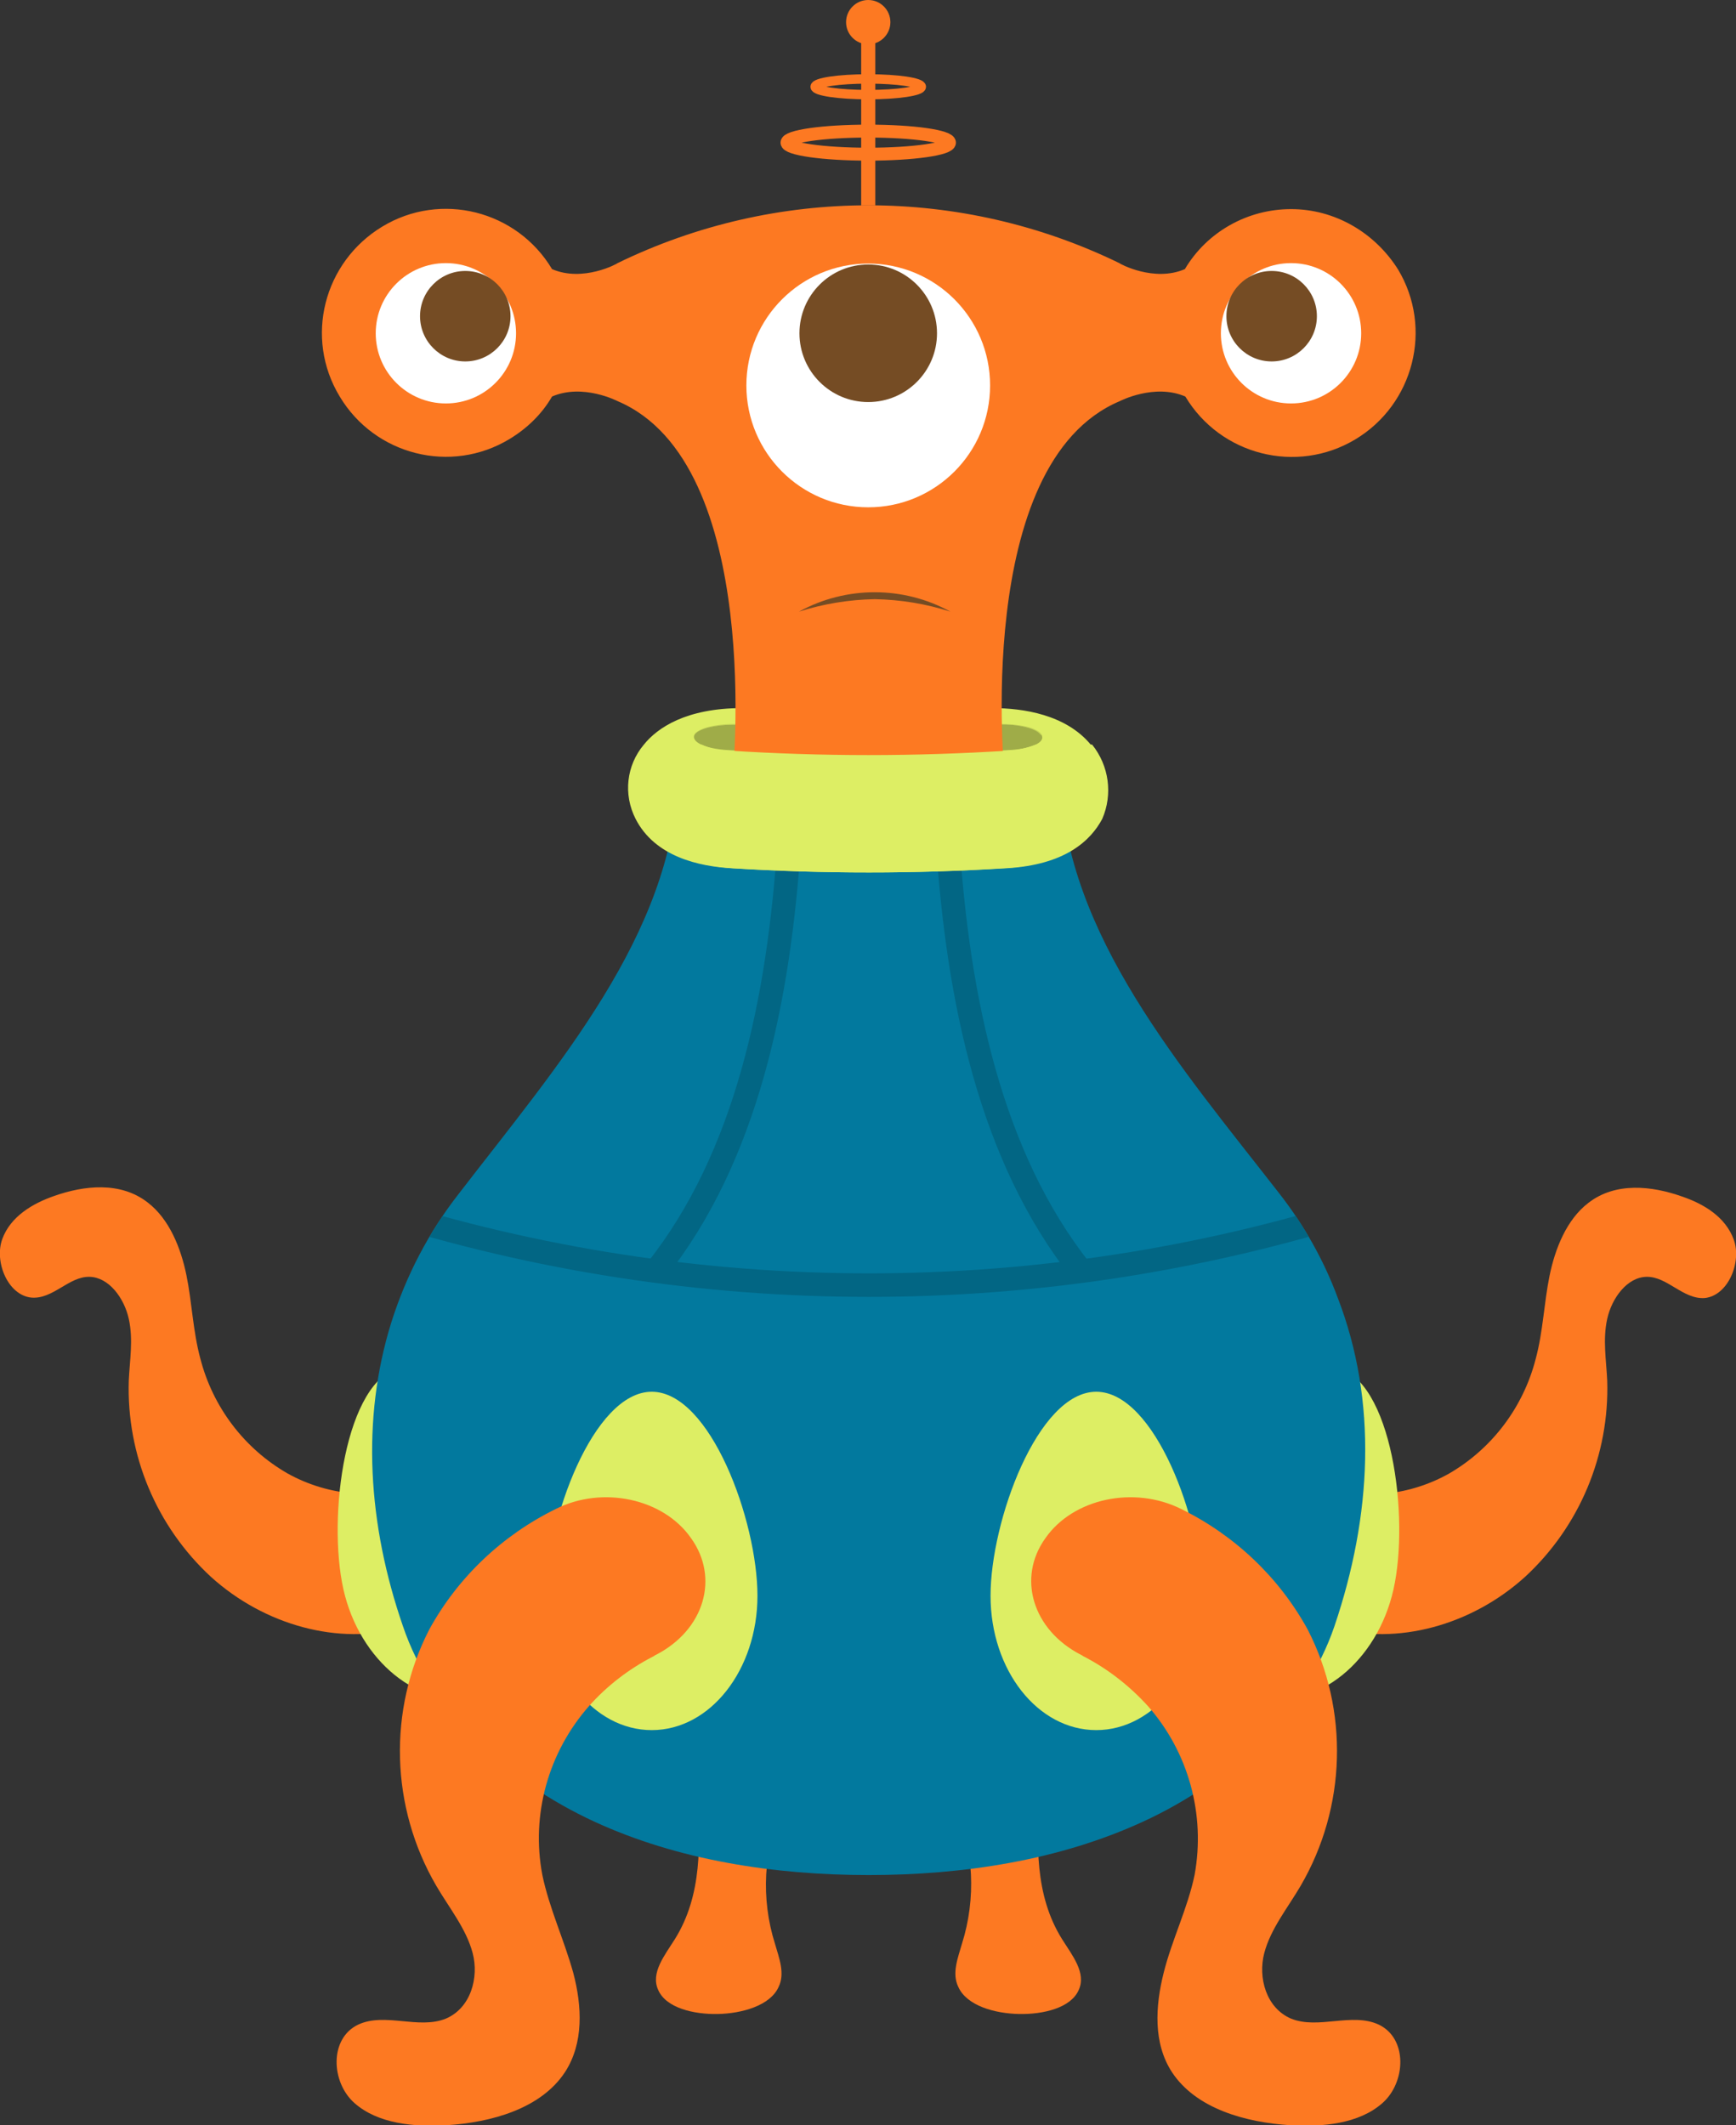 <?xml version="1.0" encoding="utf-8"?>
<!-- Generator: Adobe Illustrator 25.2.0, SVG Export Plug-In . SVG Version: 6.00 Build 0)  -->
<svg version="1.1" id="Layer_1" xmlns="http://www.w3.org/2000/svg" xmlns:xlink="http://www.w3.org/1999/xlink" x="0px" y="0px"
	 viewBox="0 0 376.1 460.4" style="enable-background:new 0 0 376.1 460.4;" xml:space="preserve">
<rect x="0" y="0" width="376.1" height="460.4" fill="#333333" stroke="none"/>
<style type="text/css">
	.st0{fill:#FD7922;}
	.st1{fill:#DDEE64;}
	.st2{fill:#02799E;}
	.st3{clip-path:url(#SVGID_2_);}
	.st4{fill:none;stroke:#026684;stroke-width:5.1;stroke-miterlimit:10;}
	.st5{clip-path:url(#SVGID_4_);}
	.st6{clip-path:url(#SVGID_6_);}
	.st7{fill:#C5D559;}
	.st8{fill:#9FAC48;}
	.st9{fill:none;stroke:#FD7922;stroke-width:3.06;stroke-miterlimit:10;}
	.st10{fill:#FFFFFF;}
	.st11{fill:#754C24;}
	.st12{fill:none;stroke:#FD7922;stroke-width:2.8;stroke-miterlimit:10;}
	.st13{fill:none;stroke:#FD7922;stroke-width:2.04;stroke-miterlimit:10;}
</style>
<g id="b-legs">
	<path class="st0" d="M151.1,388.6c0.6,10.7,1.1,21.9-4.9,31.5c-2.2,3.5-5.3,7.3-3.6,11c1.7,3.9,7.7,5.3,12.9,5.2s11.4-1.8,13.2-5.9
		c1.4-2.9,0.1-6.2-0.8-9.3c-3.1-9.8-2.5-20.4,1.6-29.9L151.1,388.6z"/>
	<path class="st0" d="M225.2,388.6c-0.6,10.7-1.1,21.9,4.9,31.5c2.2,3.5,5.3,7.3,3.6,11c-1.7,3.9-7.7,5.3-12.9,5.2
		c-5.3-0.1-11.4-1.8-13.2-5.9c-1.4-2.9-0.1-6.2,0.8-9.3c3.1-9.8,2.6-20.5-1.5-30L225.2,388.6z"/>
</g>
<path id="leg-4" class="st0" d="M288.9,352.6c13.8,3.9,29.9-0.5,41.5-11c11.8-10.9,18.3-26.4,17.8-42.5c-0.2-4.4-1-8.9,0-13.4
	s4.3-9,8.5-9.1c4.5-0.1,7.9,4.9,12.6,4.6c5.1-0.5,8.1-7.8,6.3-12.7s-6.5-7.7-11.2-9.3c-6.5-2.3-14.4-3.2-20.3,1.4
	c-4.7,3.6-7.2,9.9-8.4,15.8s-1.4,12.1-3,18c-2.7,10.5-9.5,19.5-18.9,24.9c-9,5-19.9,5.9-28.7,1.9L288.9,352.6z"/>
<path id="leg-1" class="st0" d="M87.2,352.6c-13.8,3.9-29.9-0.5-41.5-11c-11.8-10.9-18.3-26.4-17.8-42.5c0.2-4.4,1-8.9,0-13.4
	s-4.3-9-8.5-9.1c-4.5-0.1-7.9,4.9-12.6,4.5c-5.1-0.5-8.1-7.8-6.3-12.7s6.6-7.7,11.2-9.3c6.5-2.3,14.4-3.2,20.3,1.4
	c4.7,3.6,7.2,9.9,8.4,15.8s1.4,12.1,3,18c2.7,10.5,9.5,19.5,18.9,24.9c9,5,19.9,5.9,28.7,1.9L87.2,352.6z"/>
<g id="body">
	<path class="st1" d="M119.2,334.2c3.5,15.7-3.7,30.6-16,33.4s-25.3-7.7-28.8-23.3s0.3-45.5,12.6-48.2
		C99.4,293.2,115.7,318.4,119.2,334.2z"/>
	<path class="st1" d="M257.1,334.2c-3.5,15.7,3.6,30.6,16,33.4s25.3-7.7,28.8-23.3s-0.3-45.5-12.6-48.2
		C276.7,293.2,260.6,318.4,257.1,334.2z"/>
	<path class="st2" d="M229.7,168.9c1.3,33.7,26.1,62.2,47.5,89.7c5.3,6.8,9.6,14.4,12.6,22.5c8.7,22.5,7.4,47.3-0.7,71.2
		c-6.3,18.5-22.5,33.6-41.4,42.3c-18.2,8.4-39,11.6-59.5,11.6s-41.3-3.2-59.5-11.6c-19-8.8-35.1-23.7-41.4-42.3
		c-7.6-22-9.1-44.8-2.5-65.9c3.2-10.1,8.1-19.5,14.6-27.8c21.3-27.7,46.2-56,47.5-89.7H229.7z"/>
	<path class="st1" d="M164.1,345.7c0,16-10.2,29.1-22.9,29.1s-22.9-13-22.9-29.1s10.2-44.2,22.9-44.2S164.1,329.5,164.1,345.7z"/>
	<path class="st1" d="M260.4,345.7c0,16-10.2,29.1-22.9,29.1s-22.9-13-22.9-29.1s10.2-44.2,22.9-44.2S260.4,329.5,260.4,345.7z"/>
	<g>
		<defs>
			<path id="SVGID_1_" d="M229.7,168.9c1.3,33.7,26.1,62.2,47.5,89.7c5.3,6.8,9.6,14.4,12.6,22.5c8.7,22.5,7.4,47.3-0.7,71.2
				c-6.3,18.5-22.5,33.6-41.4,42.3c-18.2,8.4-39,11.6-59.5,11.6s-41.3-3.2-59.5-11.6c-19-8.8-35.1-23.7-41.4-42.3
				c-7.6-22-9.1-44.8-2.5-65.9c3.2-10.1,8.1-19.5,14.6-27.8c21.3-27.7,46.2-56,47.5-89.7H229.7z"/>
		</defs>
		<clipPath id="SVGID_2_">
			<use xlink:href="#SVGID_1_"  style="overflow:visible;"/>
		</clipPath>
		<g class="st3">
			<path class="st4" d="M81.6,261.9L81.6,261.9c69.4,22,143.9,22,213.3,0l0,0"/>
		</g>
	</g>
	<g>
		<defs>
			<path id="SVGID_3_" d="M229.7,168.9c1.3,33.7,26.1,62.2,47.5,89.7c5.3,6.8,9.6,14.4,12.6,22.5c8.7,22.5,7.4,47.3-0.7,71.2
				c-6.3,18.5-22.5,33.6-41.4,42.3c-18.2,8.4-39,11.6-59.5,11.6s-41.3-3.2-59.5-11.6c-19-8.8-35.1-23.7-41.4-42.3
				c-7.6-22-9.1-44.8-2.5-65.9c3.2-10.1,8.1-19.5,14.6-27.8c21.3-27.7,46.2-56,47.5-89.7H229.7z"/>
		</defs>
		<clipPath id="SVGID_4_">
			<use xlink:href="#SVGID_3_"  style="overflow:visible;"/>
		</clipPath>
		<g class="st5">
			<path class="st4" d="M142.1,275.3c19.7-24.7,26.7-59,28.9-93.1"/>
		</g>
	</g>
	<g>
		<defs>
			<path id="SVGID_5_" d="M229.7,168.9c1.3,33.7,26.1,62.2,47.5,89.7c5.3,6.8,9.6,14.4,12.6,22.5c8.7,22.5,7.4,47.3-0.7,71.2
				c-6.3,18.5-22.5,33.6-41.4,42.3c-18.2,8.4-39,11.6-59.5,11.6s-41.3-3.2-59.5-11.6c-19-8.8-35.1-23.7-41.4-42.3
				c-7.6-22-9.1-44.8-2.5-65.9c3.2-10.1,8.1-19.5,14.6-27.8c21.3-27.7,46.2-56,47.5-89.7H229.7z"/>
		</defs>
		<clipPath id="SVGID_6_">
			<use xlink:href="#SVGID_5_"  style="overflow:visible;"/>
		</clipPath>
		<g class="st6">
			<path class="st4" d="M234.2,275.3c-19.6-24.7-26.7-59-28.9-93.1"/>
		</g>
	</g>
</g>
<g id="head">
	<path class="st1" d="M188.1,189c-9.8,0-19.8-0.3-29.5-0.9c-7.2-0.4-16.7-2.5-20.9-10.7c-2.7-5.3-2-11.6,1.8-16.1
		c2.9-3.6,9.1-7.9,21.3-7.9h2.5c8.1,0.4,16.4,0.7,24.6,0.7s16.6-0.3,24.6-0.7h2.5c6.7,0,15.9,1.4,21.3,7.9
		c3.8,4.5,4.6,10.9,1.8,16.1c-2.2,4.5-7.7,10-20.9,10.7C207.9,188.7,198,189,188.1,189z"/>
	<path class="st7" d="M218.5,162.4c-20.2,1.3-40.6,1.3-60.8,0c-5-0.3-8.1-1.8-7.2-3.4l0,0c1.1-1.5,5.6-2.4,10.1-2.1
		c18.3,1.1,36.6,1.1,54.9,0c4.5-0.3,9,0.6,10.1,2.1l0,0C226.7,160.6,223.5,162.2,218.5,162.4z"/>
	<path class="st1" d="M225.8,159.8c0,1.3-2.9,2.5-7.3,2.7c-20.2,1.3-40.6,1.3-60.8,0c-5-0.3-8.1-1.8-7.2-3.4c1-1.3,4.5-2.1,8.4-2.1
		h1.5c18.3,1.1,36.6,1.1,54.9,0c4.5-0.3,9,0.6,10.1,2.1C225.7,159.2,225.8,159.5,225.8,159.8z"/>
	<path class="st8" d="M225.8,159.8c0,1.3-2.9,2.5-7.3,2.7c-20.2,1.3-40.6,1.3-60.8,0c-5-0.3-8.1-1.8-7.2-3.4c1-1.3,4.5-2.1,8.4-2.1
		h1.5c18.3,1.1,36.6,1.1,54.9,0c4.5-0.3,9,0.6,10.1,2.1C225.7,159.2,225.8,159.5,225.8,159.8z"/>
	<line class="st9" x1="188.1" y1="44.5" x2="188.1" y2="4.8"/>
	<path class="st0" d="M279.7,45.3c-9.4,0-18.2,4.9-23,13c-6.7,2.9-14.2-1.2-14.2-1.3c-34.3-16.7-74.4-16.7-108.7,0
		c0,0.1-7.5,4.2-14.2,1.3c-7.6-12.7-24.1-16.9-36.8-9.2s-16.9,24.1-9.2,36.8c7.6,12.7,24.1,16.9,36.8,9.2c3.8-2.3,7-5.4,9.2-9.2
		c6.7-2.9,14.2,1,14.2,1c31.9,13.5,24.9,81.9,24.9,81.9h59c0,0-7.2-68.4,24.9-81.9c0,0,7.5-3.9,14.2-1c7.6,12.7,24.1,16.9,36.8,9.3
		c12.7-7.6,16.9-24.1,9.3-36.8C297.8,50.3,289.1,45.3,279.7,45.3L279.7,45.3z"/>
	<circle class="st10" cx="279.7" cy="72.2" r="15.2"/>
	<circle class="st11" cx="275.5" cy="68.5" r="9.8"/>
	<circle class="st10" cx="188.1" cy="83.5" r="26.4"/>
	<circle class="st11" cx="188.1" cy="72.2" r="14.9"/>
	<path class="st11" d="M173.1,132.5c10.2-5.6,22.6-5.6,32.8,0c-5.3-1.7-10.8-2.6-16.4-2.7C184,129.9,178.4,130.8,173.1,132.5z"/>
	<circle class="st0" cx="188.1" cy="4.8" r="4.8"/>
	<path class="st1" d="M236.6,161.3h-12.2c-1.8,0.7-3.8,1.2-5.8,1.3c-20.2,1.3-40.6,1.3-60.8,0c-2,0-3.9-0.4-5.8-1.3h-12.2
		c-3.9,4.5-4.6,10.9-1.8,16.1c4.2,8.1,13.6,10.2,20.9,10.7c9.7,0.6,19.6,0.9,29.5,0.9s19.8-0.3,29.5-0.9
		c13.1-0.7,18.5-6.2,20.9-10.7C241.1,172.1,240.3,165.9,236.6,161.3z"/>
	<ellipse class="st12" cx="188.1" cy="30.9" rx="17.6" ry="2.5"/>
	<ellipse class="st13" cx="188.1" cy="18.8" rx="11.5" ry="1.7"/>
	<circle class="st10" cx="96.6" cy="72.2" r="15.2"/>
	<circle class="st11" cx="100.8" cy="68.5" r="9.8"/>
</g>
<path id="leg-2" class="st0" d="M149.7,333.2c-6-8.6-19.2-11.4-29.3-6.3c-11.6,5.7-21.2,14.8-27.4,26.1c-9,17.5-8.4,38.5,1.5,55.5
	c2.8,4.8,6.5,9.3,7.9,14.6s-0.4,11.9-5.8,14.2c-5.9,2.4-13.2-1.4-19,1.3c-6.3,3-5.9,12.5-0.8,17s12.9,5.2,19.9,4.8
	c9.8-0.6,20.5-3.6,25.7-11.5c4.1-6.3,3.7-14.3,1.8-21.5c-2-7.2-5.2-14-6.7-21.2c-2.5-13.1,1.3-26.6,10.1-36.6
	c3.9-4.4,8.6-8,13.8-10.7c0.3-0.1,0.4-0.3,0.7-0.4C152.6,353.1,155.9,341.8,149.7,333.2L149.7,333.2z"/>
<path id="leg-3" class="st0" d="M226.5,333.2c6-8.6,19.2-11.4,29.4-6.3c11.6,5.7,21.2,14.8,27.4,26.1c9,17.5,8.4,38.5-1.5,55.5
	c-2.8,4.8-6.5,9.3-7.9,14.6s0.4,11.9,5.8,14.2c5.9,2.4,13.2-1.4,19,1.3c6.3,3,5.9,12.5,0.8,17s-12.9,5.2-19.9,4.8
	c-9.8-0.6-20.5-3.6-25.7-11.5c-4.1-6.3-3.6-14.3-1.8-21.5s5.2-14,6.7-21.2c2.4-13.1-1.3-26.6-10.1-36.6c-3.9-4.3-8.6-8-13.8-10.7
	c-0.3-0.1-0.4-0.3-0.7-0.4C223.7,353.1,220.3,341.8,226.5,333.2L226.5,333.2z"/>
</svg>
